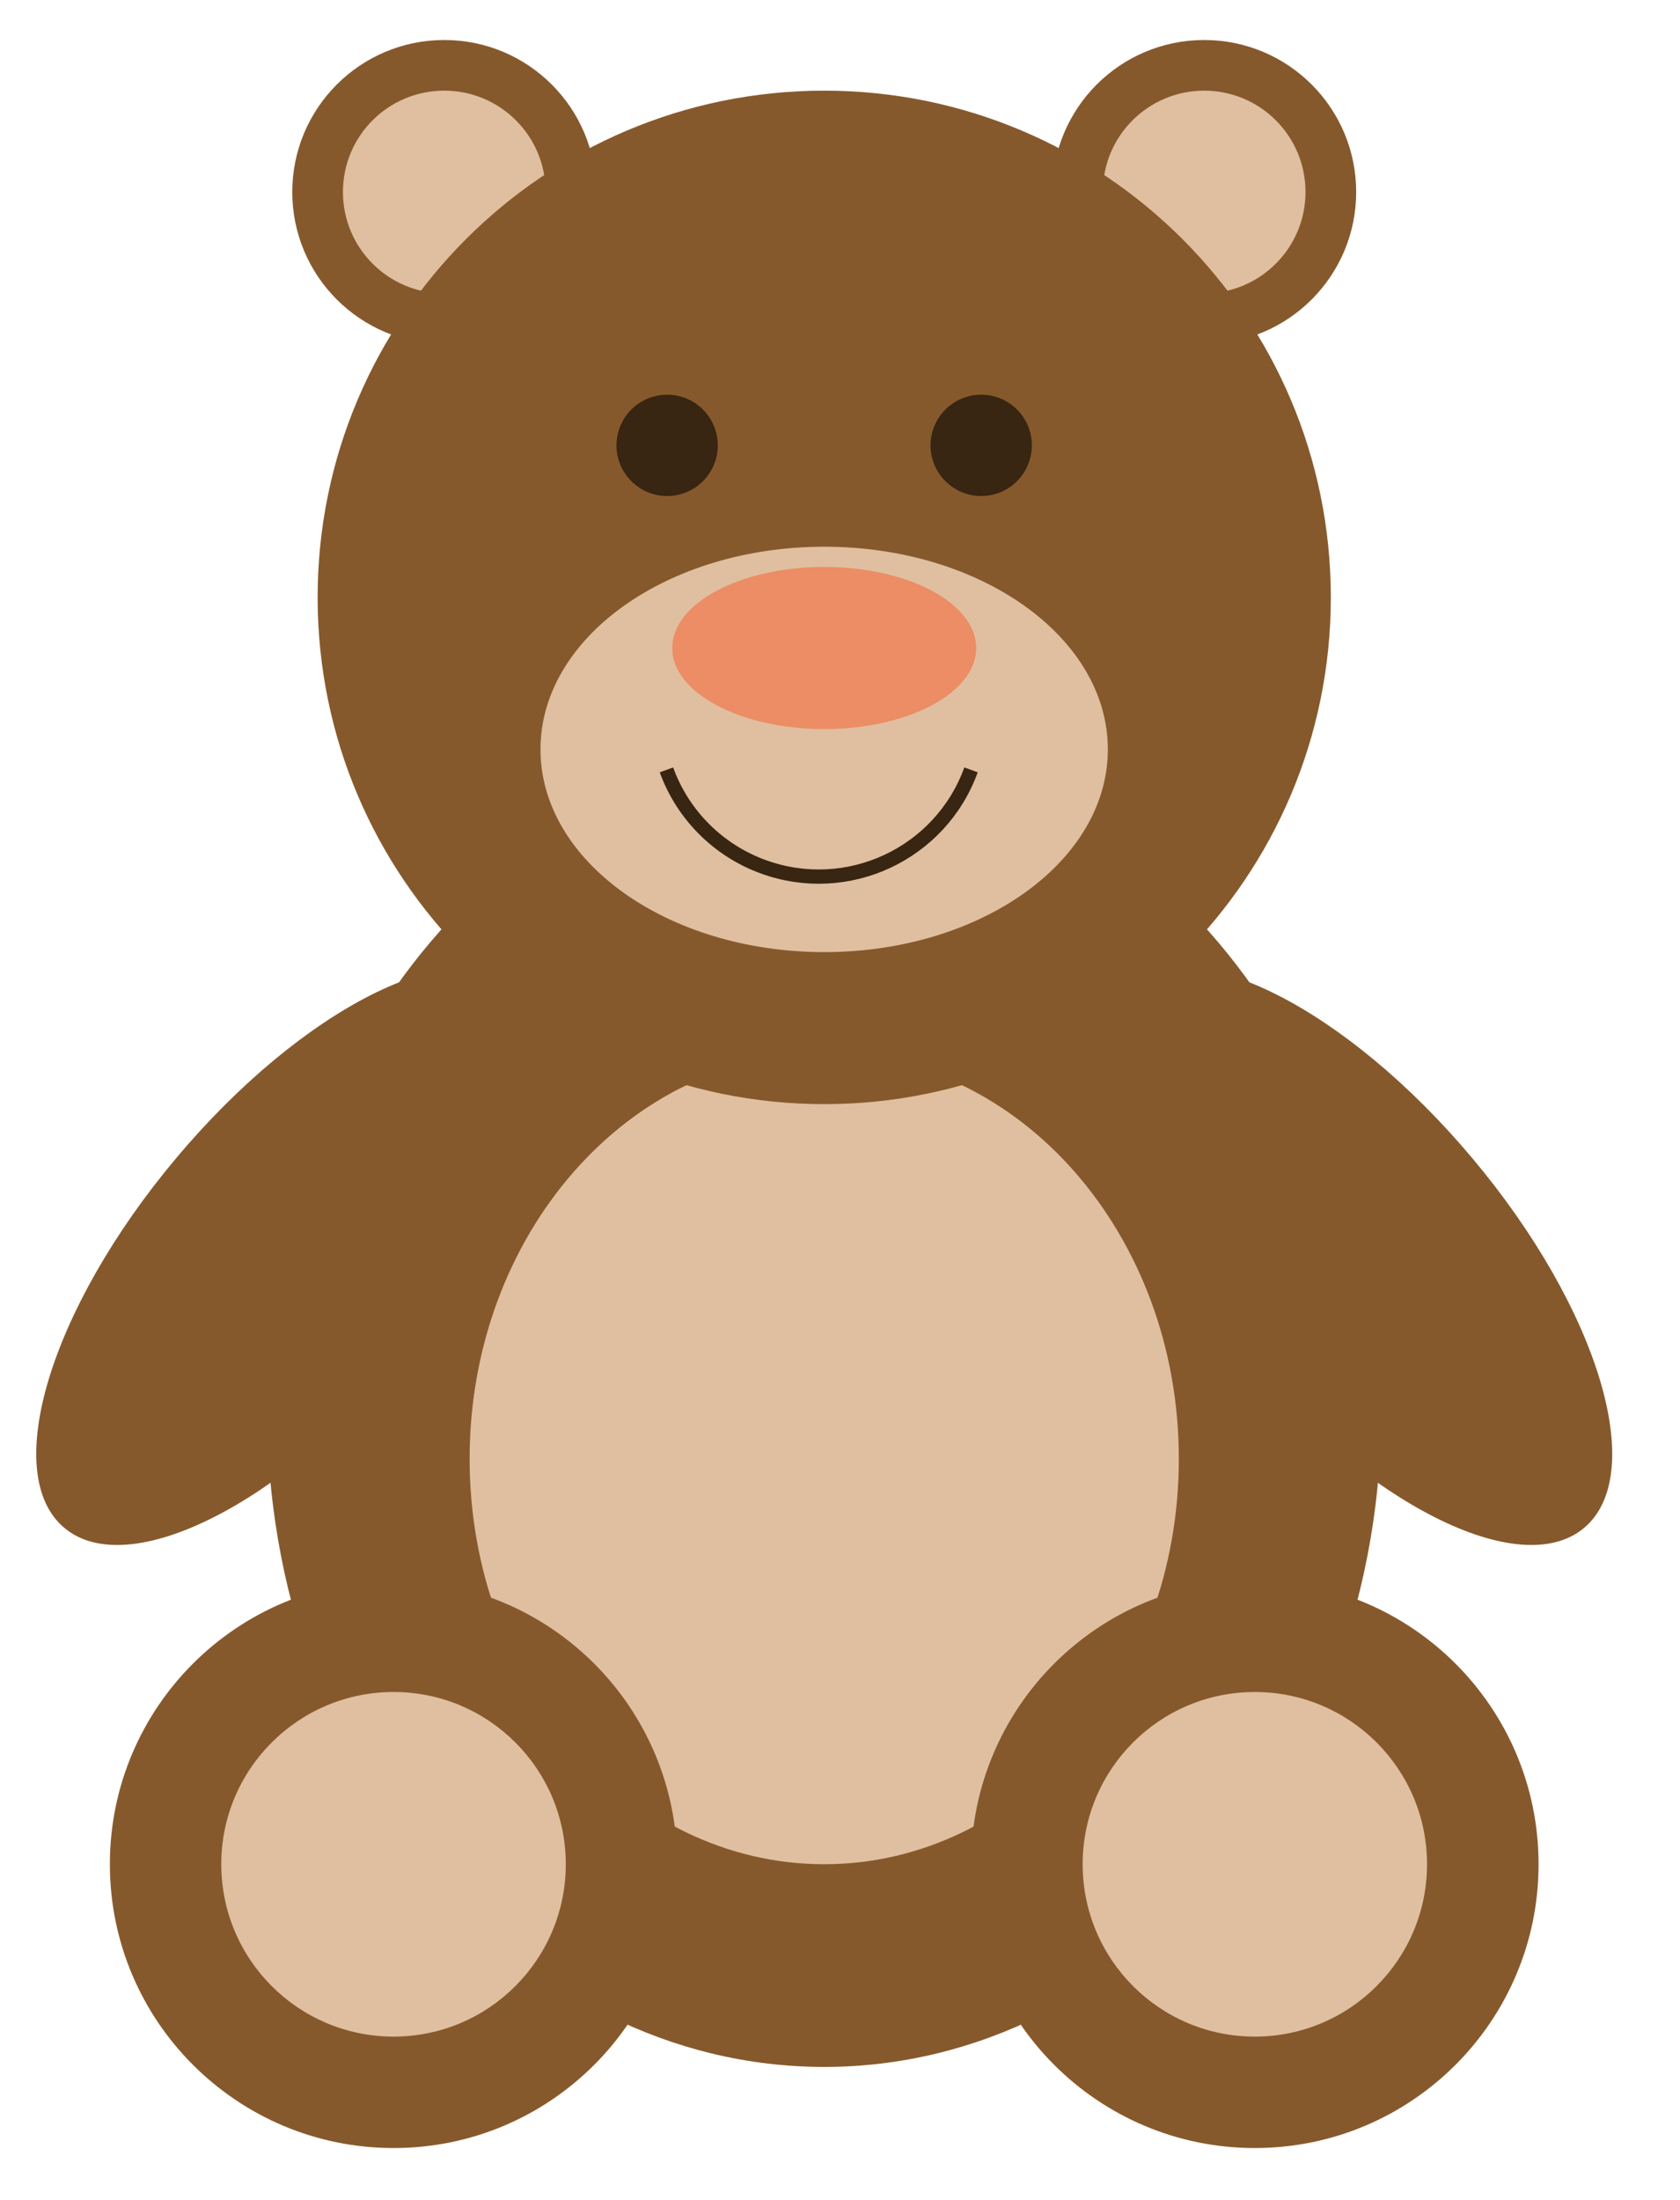 <?xml version="1.0" encoding="UTF-8"?>
<svg xmlns="http://www.w3.org/2000/svg" xmlns:xlink="http://www.w3.org/1999/xlink" width="46.116" height="60.378" viewBox="0 0 46.116 60.378">
<path fill-rule="nonzero" fill="rgb(52.499%, 34.999%, 17.499%)" fill-opacity="1" d="M 43.484 41.93 C 45.25 40.449 43.879 35.91 40.422 31.793 C 36.965 27.672 32.734 25.535 30.969 27.016 C 29.203 28.496 30.574 33.035 34.031 37.156 C 37.488 41.273 41.719 43.41 43.484 41.93 Z M 43.484 41.93 "/>
<path fill-rule="nonzero" fill="rgb(52.499%, 34.999%, 17.499%)" fill-opacity="1" d="M 14.281 27.016 C 12.516 25.535 8.281 27.672 4.828 31.793 C 1.371 35.91 0 40.449 1.766 41.93 C 3.531 43.41 7.762 41.273 11.219 37.156 C 14.676 33.035 16.043 28.496 14.281 27.016 Z M 14.281 27.016 "/>
<path fill-rule="nonzero" fill="rgb(52.499%, 34.999%, 17.499%)" fill-opacity="1" d="M 37.922 38.645 C 37.922 28.66 31.074 20.566 22.625 20.566 C 14.176 20.566 7.328 28.66 7.328 38.645 C 7.328 48.629 14.176 56.723 22.625 56.723 C 31.074 56.723 37.922 48.629 37.922 38.645 Z M 37.922 38.645 "/>
<path fill-rule="nonzero" fill="rgb(87.5%, 74.956%, 62.415%)" fill-opacity="1" d="M 32.359 40.035 C 32.359 33.891 28 28.91 22.625 28.91 C 17.246 28.91 12.891 33.891 12.891 40.035 C 12.891 46.18 17.246 51.16 22.625 51.16 C 28 51.16 32.359 46.18 32.359 40.035 Z M 32.359 40.035 "/>
<path fill-rule="nonzero" fill="rgb(52.499%, 34.999%, 17.499%)" fill-opacity="1" d="M 42.234 51.16 C 42.234 46.859 38.746 43.375 34.445 43.375 C 30.145 43.375 26.656 46.859 26.656 51.16 C 26.656 55.461 30.145 58.949 34.445 58.949 C 38.746 58.949 42.234 55.461 42.234 51.16 Z M 42.234 51.16 "/>
<path fill-rule="nonzero" fill="rgb(52.499%, 34.999%, 17.499%)" fill-opacity="1" d="M 18.59 51.16 C 18.59 46.859 15.105 43.375 10.805 43.375 C 6.504 43.375 3.016 46.859 3.016 51.16 C 3.016 55.461 6.504 58.949 10.805 58.949 C 15.105 58.949 18.59 55.461 18.59 51.16 Z M 18.59 51.16 "/>
<path fill-rule="nonzero" fill="rgb(87.5%, 74.956%, 62.415%)" fill-opacity="1" d="M 39.172 51.16 C 39.172 48.551 37.055 46.434 34.445 46.434 C 31.832 46.434 29.719 48.551 29.719 51.16 C 29.719 53.773 31.832 55.891 34.445 55.891 C 37.055 55.891 39.172 53.773 39.172 51.16 Z M 39.172 51.16 "/>
<path fill-rule="nonzero" fill="rgb(87.5%, 74.956%, 62.415%)" fill-opacity="1" d="M 15.531 51.16 C 15.531 48.551 13.414 46.434 10.805 46.434 C 8.191 46.434 6.074 48.551 6.074 51.16 C 6.074 53.773 8.191 55.891 10.805 55.891 C 13.414 55.891 15.531 53.773 15.531 51.16 Z M 15.531 51.16 "/>
<path fill-rule="nonzero" fill="rgb(52.499%, 34.999%, 17.499%)" fill-opacity="1" d="M 37.227 5.27 C 37.227 2.965 35.359 1.098 33.055 1.098 C 30.75 1.098 28.883 2.965 28.883 5.27 C 28.883 7.574 30.75 9.441 33.055 9.441 C 35.359 9.441 37.227 7.574 37.227 5.27 Z M 37.227 5.27 "/>
<path fill-rule="nonzero" fill="rgb(52.499%, 34.999%, 17.499%)" fill-opacity="1" d="M 16.367 5.27 C 16.367 2.965 14.5 1.098 12.195 1.098 C 9.891 1.098 8.023 2.965 8.023 5.27 C 8.023 7.574 9.891 9.441 12.195 9.441 C 14.5 9.441 16.367 7.574 16.367 5.27 Z M 16.367 5.27 "/>
<path fill-rule="nonzero" fill="rgb(87.5%, 74.956%, 62.415%)" fill-opacity="1" d="M 35.836 5.27 C 35.836 3.73 34.59 2.488 33.055 2.488 C 31.52 2.488 30.273 3.73 30.273 5.27 C 30.273 6.805 31.52 8.051 33.055 8.051 C 34.59 8.051 35.836 6.805 35.836 5.27 Z M 35.836 5.27 "/>
<path fill-rule="nonzero" fill="rgb(87.5%, 74.956%, 62.415%)" fill-opacity="1" d="M 14.977 5.27 C 14.977 3.73 13.73 2.488 12.195 2.488 C 10.656 2.488 9.414 3.73 9.414 5.27 C 9.414 6.805 10.656 8.051 12.195 8.051 C 13.73 8.051 14.977 6.805 14.977 5.27 Z M 14.977 5.27 "/>
<path fill-rule="nonzero" fill="rgb(52.499%, 34.999%, 17.499%)" fill-opacity="1" d="M 36.531 16.395 C 36.531 8.715 30.305 2.488 22.625 2.488 C 14.945 2.488 8.719 8.715 8.719 16.395 C 8.719 24.074 14.945 30.301 22.625 30.301 C 30.305 30.301 36.531 24.074 36.531 16.395 Z M 36.531 16.395 "/>
<path fill-rule="nonzero" fill="rgb(87.5%, 74.956%, 62.415%)" fill-opacity="1" d="M 30.41 20.566 C 30.41 17.492 26.926 15.004 22.625 15.004 C 18.324 15.004 14.836 17.492 14.836 20.566 C 14.836 23.637 18.324 26.129 22.625 26.129 C 26.926 26.129 30.41 23.637 30.41 20.566 Z M 30.41 20.566 "/>
<path fill-rule="nonzero" fill="rgb(92.499%, 55.463%, 39.589%)" fill-opacity="1" d="M 26.797 17.785 C 26.797 16.555 24.93 15.559 22.625 15.559 C 20.32 15.559 18.453 16.555 18.453 17.785 C 18.453 19.012 20.32 20.008 22.625 20.008 C 24.93 20.008 26.797 19.012 26.797 17.785 Z M 26.797 17.785 "/>
<path fill-rule="nonzero" fill="rgb(22.049%, 14.699%, 7.349%)" fill-opacity="1" d="M 19.703 12.223 C 19.703 11.453 19.082 10.832 18.312 10.832 C 17.547 10.832 16.922 11.453 16.922 12.223 C 16.922 12.988 17.547 13.613 18.312 13.613 C 19.082 13.613 19.703 12.988 19.703 12.223 Z M 19.703 12.223 "/>
<path fill-rule="nonzero" fill="rgb(22.049%, 14.699%, 7.349%)" fill-opacity="1" d="M 28.324 12.223 C 28.324 11.453 27.703 10.832 26.934 10.832 C 26.168 10.832 25.543 11.453 25.543 12.223 C 25.543 12.988 26.168 13.613 26.934 13.613 C 27.703 13.613 28.324 12.988 28.324 12.223 Z M 28.324 12.223 "/>
<path fill="none" stroke-width="0.399" stroke-linecap="butt" stroke-linejoin="miter" stroke="rgb(22.049%, 14.699%, 7.349%)" stroke-opacity="1" stroke-miterlimit="10" d="M 4.109 39.12 C 3.253 36.763 0.65 35.553 -1.703 36.409 C -2.961 36.866 -3.957 37.858 -4.414 39.12 " transform="matrix(0.981, 0, 0, -0.981, 22.624, 59.505)"/>
</svg>
